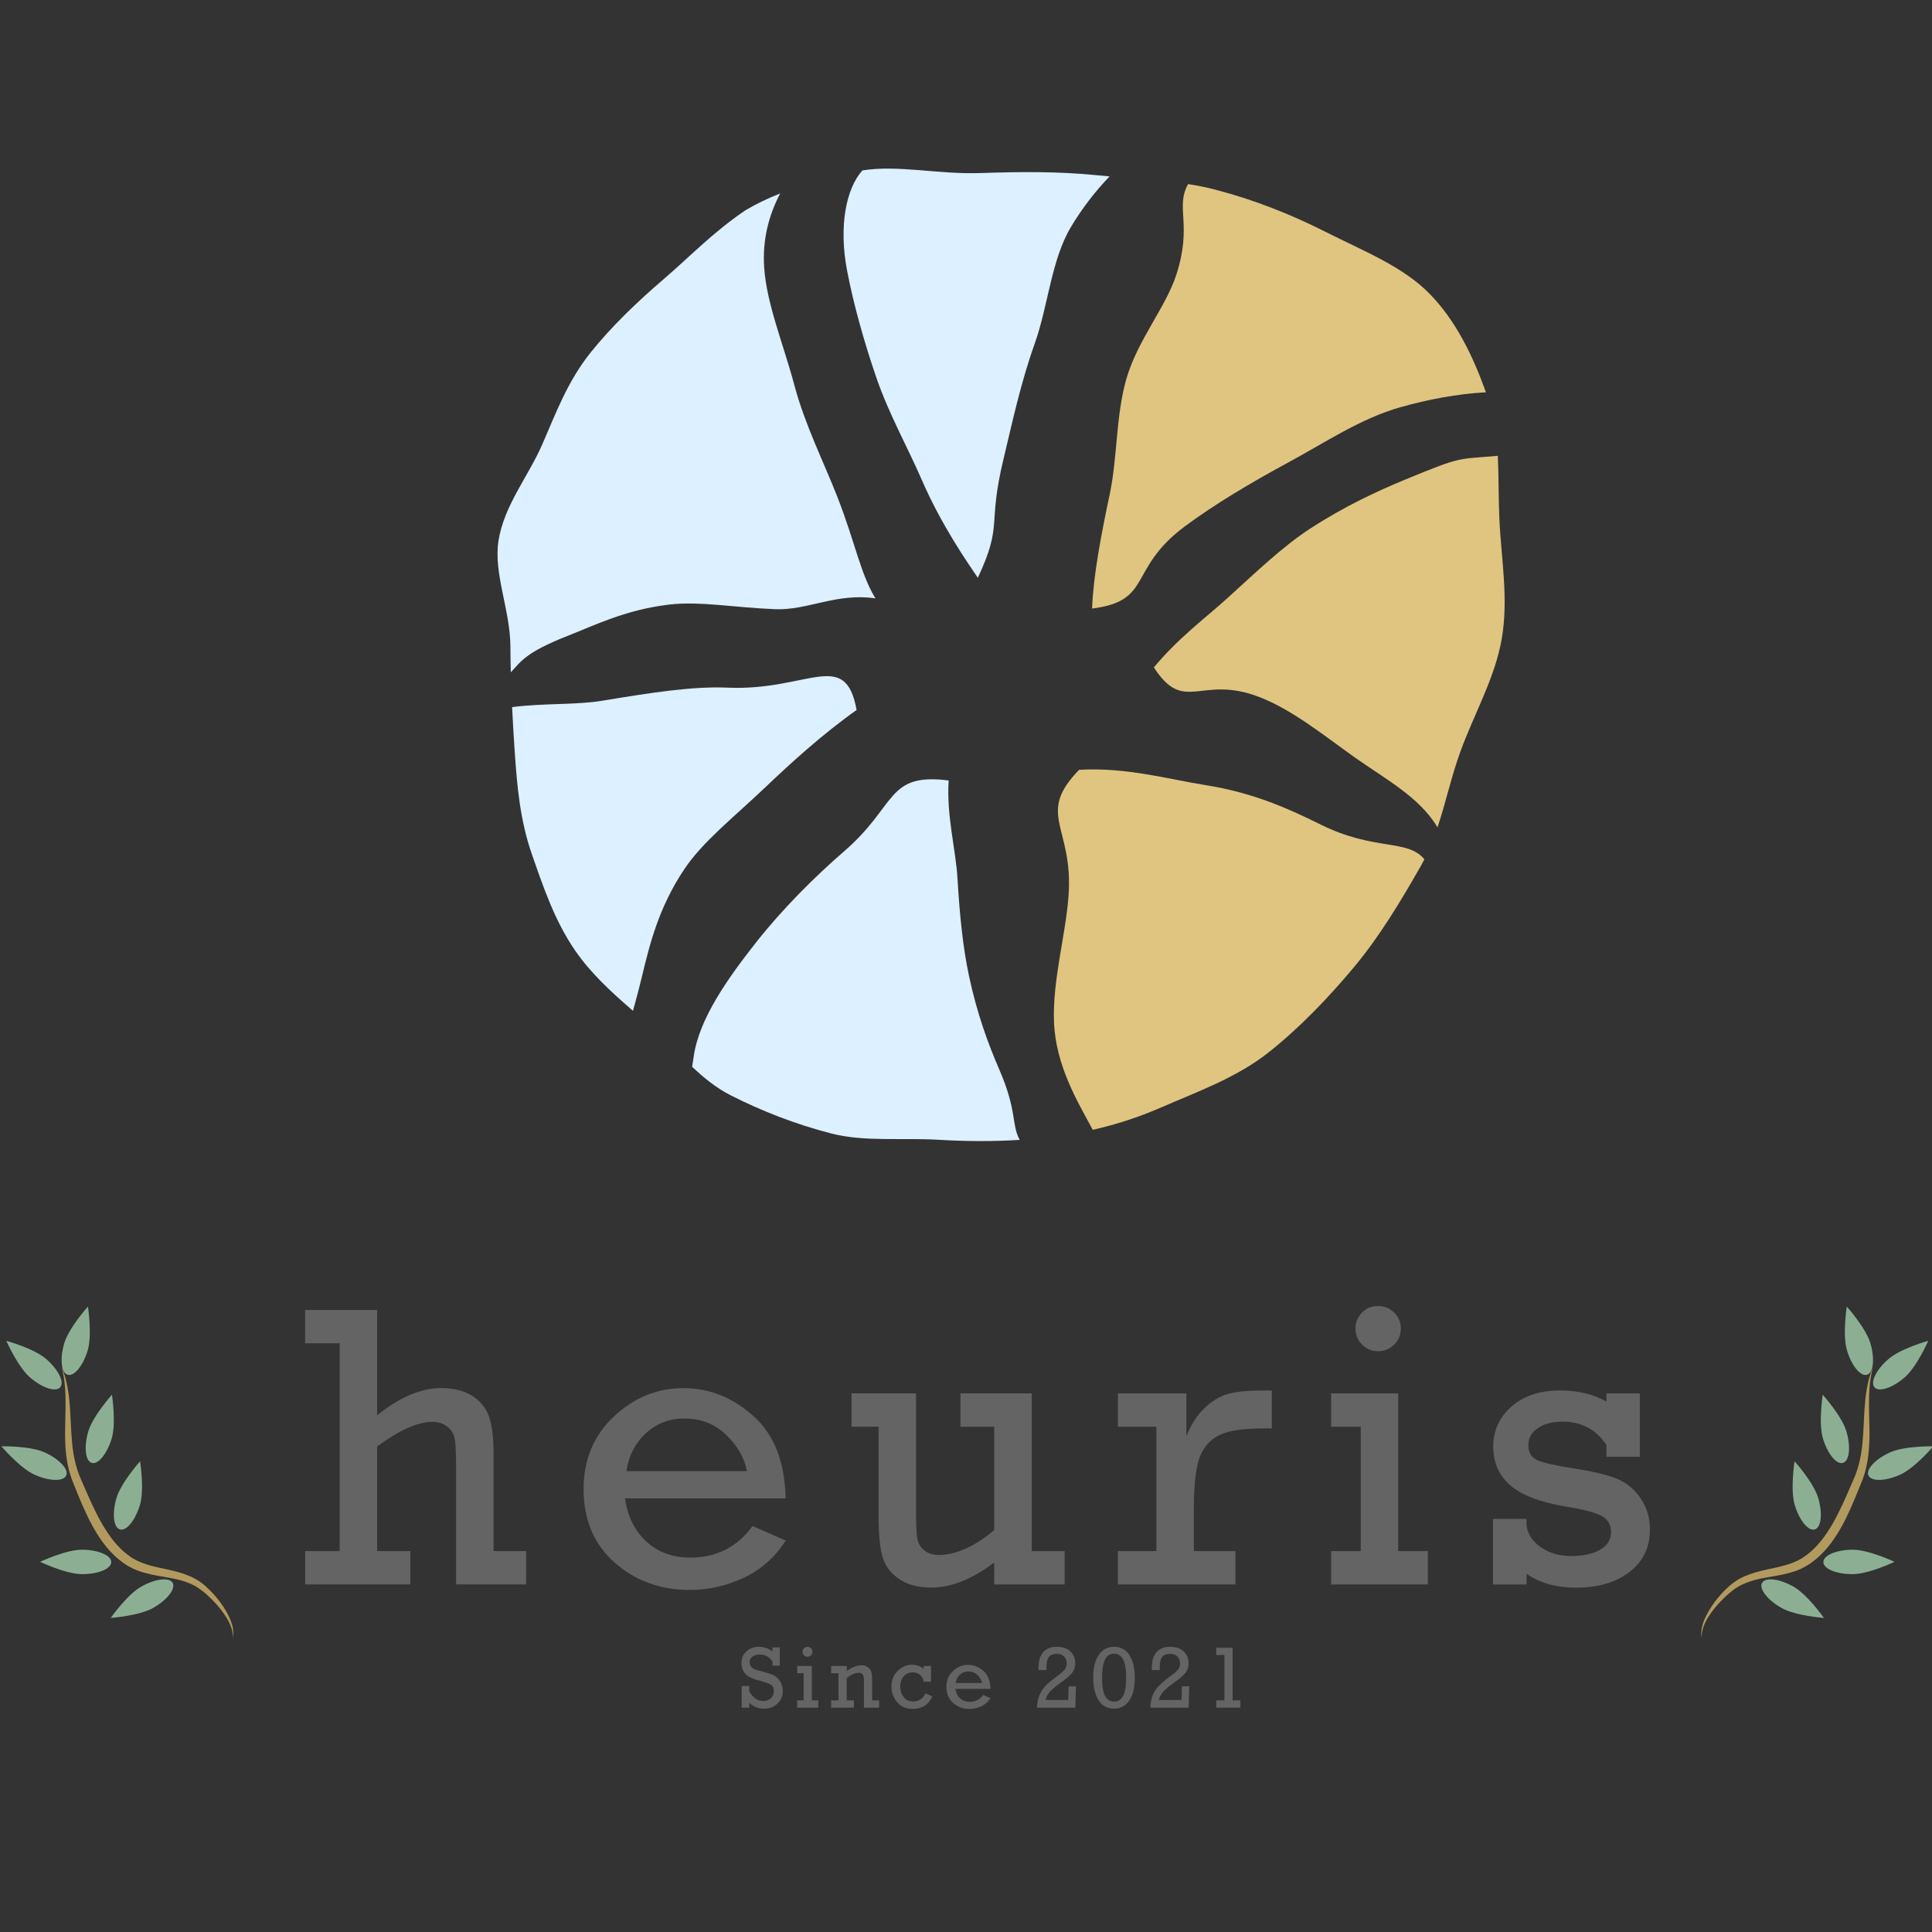 <?xml version="1.0" encoding="utf-8"?>
<!-- Generator: Adobe Illustrator 24.1.2, SVG Export Plug-In . SVG Version: 6.00 Build 0)  -->
<svg version="1.1" id="レイヤー_1" xmlns="http://www.w3.org/2000/svg" xmlns:xlink="http://www.w3.org/1999/xlink" x="0px"
	 y="0px" viewBox="0 0 430 430" style="enable-background:new 0 0 430 430;" xml:space="preserve">
<rect x="0" y="0" width="430" height="430" fill="#333333" stroke="none"/>
<style type="text/css">
	.st0{fill:#646464;}
	.st1{fill:#E0C580;}
	.st2{fill:#DCF0FF;}
	.st3{fill:#B29A5F;}
	.st4{fill:#8CAF93;}
</style>
<g>
	<g>
		<path class="st0" d="M165.08,380.07v-4.84h1.67v1.18c0.8,1.45,1.84,2.18,3.14,2.18c0.66,0,1.21-0.2,1.67-0.6
			c0.45-0.4,0.68-0.93,0.68-1.58c0-0.63-0.19-1.09-0.56-1.37c-0.37-0.28-1.07-0.55-2.1-0.83c-1.2-0.32-2.08-0.62-2.66-0.91
			c-0.58-0.28-1.03-0.69-1.38-1.22c-0.34-0.53-0.51-1.15-0.51-1.88c0-1.12,0.37-2.01,1.12-2.68c0.74-0.67,1.68-1,2.81-1
			c1.07,0,2.06,0.35,2.97,1.04v-0.89h1.63v4.05h-1.63v-0.93c-0.68-1.03-1.63-1.54-2.83-1.54c-0.73,0-1.29,0.17-1.68,0.5
			c-0.39,0.34-0.58,0.74-0.58,1.2c0,0.36,0.1,0.67,0.3,0.95c0.2,0.27,0.45,0.47,0.76,0.6c0.31,0.13,0.91,0.31,1.81,0.54
			c1.18,0.31,2.03,0.59,2.56,0.86c0.53,0.27,0.99,0.71,1.37,1.33c0.38,0.62,0.58,1.33,0.58,2.14c0,1.14-0.4,2.08-1.2,2.82
			c-0.8,0.74-1.8,1.11-2.98,1.11c-1.22,0-2.31-0.44-3.28-1.31v1.1H165.08z"/>
		<path class="st0" d="M178.87,378.45v-6.04h-1.44v-1.62h3.26v7.66h1.44v1.62h-4.7v-1.62H178.87z M178.61,367.63
			c0-0.29,0.1-0.55,0.31-0.77c0.21-0.22,0.47-0.33,0.79-0.33c0.3,0,0.56,0.11,0.78,0.32c0.22,0.21,0.33,0.47,0.33,0.78
			c0,0.31-0.11,0.57-0.33,0.78c-0.22,0.21-0.48,0.32-0.78,0.32c-0.31,0-0.57-0.11-0.78-0.33
			C178.72,368.19,178.61,367.93,178.61,367.63z"/>
		<path class="st0" d="M188.47,370.79v1.12c1.17-0.84,2.24-1.27,3.2-1.27c0.6,0,1.1,0.14,1.49,0.43c0.39,0.28,0.65,0.63,0.77,1.05
			c0.12,0.41,0.18,1.02,0.18,1.81v4.53h1.56v1.62h-3.39V374c0-0.7-0.11-1.16-0.32-1.38c-0.21-0.21-0.47-0.32-0.78-0.32
			c-0.81,0-1.72,0.39-2.73,1.18v4.97h1.6v1.62h-5.06v-1.62h1.63v-6.04h-1.63v-1.62H188.47z"/>
		<path class="st0" d="M207.21,370.79v3.51h-1.63c-0.08-0.67-0.36-1.19-0.82-1.54c-0.46-0.36-1-0.54-1.62-0.54
			c-0.82,0-1.48,0.29-2,0.87c-0.51,0.58-0.77,1.34-0.77,2.28c0,0.88,0.24,1.65,0.73,2.32c0.49,0.67,1.19,1,2.11,1
			c1.28,0,2.21-0.61,2.78-1.82l1.51,0.71c-0.83,1.85-2.29,2.77-4.36,2.77c-1.47,0-2.63-0.5-3.47-1.51c-0.84-1-1.27-2.16-1.27-3.47
			c0-1.4,0.46-2.56,1.38-3.47c0.92-0.91,1.98-1.37,3.18-1.37c1.03,0,1.9,0.3,2.61,0.91v-0.65H207.21z"/>
		<path class="st0" d="M220.45,375.89h-7.81c0.12,0.86,0.45,1.55,1.02,2.08c0.56,0.53,1.28,0.8,2.16,0.8c1.27,0,2.28-0.51,3.02-1.53
			l1.61,0.71c-0.52,0.81-1.21,1.41-2.04,1.81c-0.84,0.39-1.71,0.59-2.63,0.59c-1.42,0-2.63-0.44-3.64-1.33
			c-1.01-0.89-1.51-2.08-1.51-3.58c0-1.43,0.49-2.6,1.47-3.52c0.98-0.92,2.11-1.38,3.38-1.38c1.25,0,2.38,0.45,3.39,1.35
			C219.88,372.77,220.41,374.11,220.45,375.89z M218.57,374.57c-0.13-0.65-0.47-1.24-1.02-1.77c-0.55-0.53-1.22-0.79-2.02-0.79
			c-0.73,0-1.35,0.24-1.87,0.71c-0.52,0.48-0.83,1.09-0.95,1.85H218.57z"/>
		<path class="st0" d="M239.46,375.3l-0.12,4.77h-8.53c0-0.92,0.16-1.8,0.49-2.64c0.33-0.84,0.79-1.57,1.39-2.2
			c0.6-0.63,1.51-1.39,2.74-2.28c0.77-0.57,1.3-1.04,1.58-1.42c0.28-0.38,0.41-0.82,0.41-1.33c0-0.62-0.19-1.13-0.59-1.52
			c-0.39-0.39-0.93-0.59-1.61-0.59c-0.8,0-1.38,0.22-1.76,0.67c-0.37,0.45-0.56,1.18-0.56,2.21c0,0.26,0.01,0.5,0.02,0.73h-1.77
			c-0.01-0.23-0.01-0.42-0.01-0.57c0-1.45,0.34-2.58,1.03-3.39c0.68-0.82,1.69-1.22,3.01-1.22c1.34,0,2.36,0.35,3.07,1.05
			c0.71,0.7,1.07,1.55,1.07,2.57c0,0.85-0.23,1.58-0.7,2.18c-0.47,0.6-1.36,1.37-2.68,2.29c-1.28,0.91-2.12,1.65-2.52,2.22
			c-0.4,0.57-0.63,1.07-0.7,1.52h5.03l0.08-3.03H239.46z"/>
		<path class="st0" d="M243.32,373.4c0-2.2,0.41-3.9,1.24-5.09c0.83-1.2,1.96-1.79,3.39-1.79c1.48,0,2.63,0.62,3.42,1.86
			c0.8,1.24,1.2,2.92,1.2,5.03c0,2.19-0.41,3.88-1.24,5.08c-0.82,1.2-1.95,1.8-3.39,1.8c-1.5,0-2.64-0.62-3.44-1.87
			C243.72,377.17,243.32,375.5,243.32,373.4z M245.28,373.4c0,1.91,0.23,3.27,0.69,4.09c0.46,0.82,1.12,1.23,1.99,1.23
			s1.53-0.41,1.99-1.24c0.46-0.82,0.69-2.19,0.69-4.09c0-1.93-0.23-3.3-0.7-4.11c-0.47-0.81-1.13-1.22-1.98-1.22
			c-0.96,0-1.65,0.46-2.06,1.39C245.48,370.38,245.28,371.7,245.28,373.4z"/>
		<path class="st0" d="M264.68,375.3l-0.12,4.77h-8.53c0-0.92,0.16-1.8,0.49-2.64c0.33-0.84,0.79-1.57,1.39-2.2
			c0.6-0.63,1.51-1.39,2.74-2.28c0.77-0.57,1.3-1.04,1.58-1.42c0.28-0.38,0.41-0.82,0.41-1.33c0-0.62-0.19-1.13-0.59-1.52
			c-0.39-0.39-0.93-0.59-1.61-0.59c-0.8,0-1.38,0.22-1.76,0.67c-0.37,0.45-0.56,1.18-0.56,2.21c0,0.26,0.01,0.5,0.02,0.73h-1.77
			c-0.01-0.23-0.01-0.42-0.01-0.57c0-1.45,0.34-2.58,1.03-3.39c0.68-0.82,1.69-1.22,3.01-1.22c1.34,0,2.36,0.35,3.07,1.05
			c0.71,0.7,1.07,1.55,1.07,2.57c0,0.85-0.23,1.58-0.7,2.18c-0.47,0.6-1.36,1.37-2.68,2.29c-1.28,0.91-2.12,1.65-2.52,2.22
			c-0.4,0.57-0.63,1.07-0.7,1.52h5.03l0.08-3.03H264.68z"/>
		<path class="st0" d="M272.51,378.45v-10.1h-1.82v-1.6h3.65v11.7h1.74v1.62h-5.38v-1.62H272.51z"/>
	</g>
	<g>
		<g>
			<path class="st0" d="M75.6,345.22v-46.25h-7.69v-7.42h16.03V315c5.01-4.04,9.77-6.06,14.27-6.06c2.81,0,5.12,0.59,6.94,1.76
				c1.82,1.17,3.05,2.72,3.71,4.63c0.66,1.92,0.99,4.72,0.99,8.41v21.48h7.25v7.42h-15.59v-26c0-3.22-0.1-5.37-0.31-6.46
				c-0.21-1.08-0.77-1.98-1.69-2.68c-0.92-0.7-2.01-1.05-3.27-1.05c-3.22,0-7.32,1.83-12.3,5.49v23.28h7.38v7.42H67.92v-7.42H75.6z"
				/>
			<path class="st0" d="M174.86,333.49h-35.75c0.53,3.92,2.08,7.1,4.66,9.53c2.58,2.43,5.87,3.65,9.88,3.65
				c5.83,0,10.44-2.34,13.84-7.03l7.38,3.25c-2.4,3.72-5.52,6.48-9.36,8.28c-3.84,1.8-7.85,2.7-12.03,2.7
				c-6.5,0-12.06-2.03-16.67-6.08c-4.61-4.06-6.92-9.52-6.92-16.4c0-6.53,2.25-11.9,6.74-16.12c4.49-4.22,9.66-6.32,15.48-6.32
				c5.71,0,10.89,2.06,15.53,6.17C172.27,319.23,174.68,325.35,174.86,333.49z M166.25,327.43c-0.59-2.99-2.14-5.69-4.66-8.1
				c-2.52-2.42-5.61-3.62-9.27-3.62c-3.34,0-6.19,1.09-8.56,3.27c-2.37,2.18-3.82,5-4.35,8.45H166.25z"/>
			<path class="st0" d="M236.96,345.22v7.42h-15.68v-4.88c-4.89,3.72-9.57,5.58-14.06,5.58c-2.84,0-5.19-0.62-7.05-1.87
				c-1.86-1.24-3.1-2.85-3.71-4.83c-0.61-1.98-0.92-5.16-0.92-9.55v-19.55h-6.02v-7.42h14.36v25.91c0,3.13,0.09,5.24,0.26,6.32
				c0.18,1.08,0.69,1.98,1.54,2.68c0.85,0.7,1.92,1.05,3.21,1.05c3.87,0,7.99-1.84,12.39-5.53v-23.01h-7.51v-7.42h15.86v35.09
				H236.96z"/>
			<path class="st0" d="M257.37,345.22v-27.67h-8.56v-7.42h15.24v9.58c0.94-2.49,2.24-4.55,3.91-6.19c1.67-1.64,3.43-2.72,5.29-3.25
				c1.86-0.53,4.4-0.79,7.62-0.79h2.2v8.43h-1.67c-4.25,0-7.42,0.42-9.51,1.27c-2.09,0.85-3.65,2.39-4.66,4.63
				c-1.01,2.24-1.52,6.26-1.52,12.06v9.36h9.27v7.42h-26.18v-7.42H257.37z"/>
			<path class="st0" d="M302.86,345.22v-27.67h-6.59v-7.42h14.93v35.09h6.59v7.42h-21.52v-7.42H302.86z M301.68,295.68
				c0-1.35,0.48-2.52,1.43-3.51c0.95-1,2.16-1.49,3.62-1.49c1.38,0,2.56,0.48,3.56,1.45c0.99,0.97,1.49,2.15,1.49,3.56
				c0,1.41-0.5,2.6-1.49,3.58c-1,0.98-2.18,1.47-3.56,1.47c-1.41,0-2.6-0.5-3.58-1.49C302.17,298.24,301.68,297.05,301.68,295.68z"
				/>
			<path class="st0" d="M332.28,352.64v-14.58h7.47v1.41c0.26,1.99,1.34,3.63,3.23,4.92c1.89,1.29,4.12,1.93,6.7,1.93
				c2.69,0,4.85-0.47,6.46-1.41c1.61-0.94,2.42-2.24,2.42-3.91c0-1.61-0.67-2.8-2-3.56c-1.33-0.76-3.98-1.46-7.93-2.1
				c-5.86-0.99-10.04-2.59-12.54-4.8c-2.5-2.21-3.75-5.08-3.75-8.59c0-3.55,1.36-6.51,4.08-8.9c2.72-2.39,6.31-3.58,10.76-3.58
				c4.01,0,7.47,0.83,10.37,2.48v-1.82h7.42v14.1h-7.42v-2.59c-2.26-3.48-5.53-5.23-9.84-5.23c-2.2,0-4,0.48-5.42,1.43
				c-1.42,0.95-2.13,2.22-2.13,3.8c0,1.61,0.65,2.72,1.95,3.32c1.3,0.6,4.11,1.24,8.41,1.91c4.13,0.64,7.25,1.39,9.36,2.26
				c2.11,0.86,3.86,2.3,5.25,4.31c1.39,2.01,2.09,4.34,2.09,7.01c0,3.95-1.52,7.1-4.55,9.42c-3.03,2.33-6.96,3.49-11.79,3.49
				c-4.54,0-8.24-1.03-11.11-3.09v2.39H332.28z"/>
		</g>
	</g>
	<g>
		<path class="st1" d="M261.8,61.17c-2.37,7.31-8.7,14.62-11.16,23.34c-2.31,8.21-1.93,17.39-3.65,25.48
			c-1.97,9.28-3.65,18.22-3.93,25.45c13.59-1.69,7.86-8.76,20.61-18.26c6.6-4.91,14.72-9.75,23.31-14.39
			c7.9-4.27,15.94-9.7,24.75-12.17c6.08-1.71,12.59-2.96,18.99-3.31c-2.89-8.1-6.73-15.99-12.5-21.89
			c-6.02-6.16-14.85-9.59-23-13.72c-7.67-3.89-15.94-7.2-24.69-9.48c-2.01-0.53-4.05-0.93-6.1-1.25
			C261.5,46.24,265.45,49.96,261.8,61.17z"/>
		<path class="st2" d="M152.32,193.43c4.11-6.13,10.91-11.45,18.04-18.23c5.53-5.26,12.53-11.67,20.29-17.18
			c-2.51-13.85-10.77-4.2-28.68-4.97c-7.81-0.34-16.99,1.1-27.86,2.9c-5.99,0.99-12.96,0.51-20.13,1.43
			c0.15,3.17,0.34,6.41,0.57,9.76c0.53,7.96,1.22,15.46,3.8,22.9c2.59,7.44,5.1,14.87,9.61,21.45c3.52,5.13,8.11,9.32,12.92,13.49
			c0.55-2,1.24-4.5,2.03-7.78C144.55,210.43,146.55,202.02,152.32,193.43z"/>
		<path class="st2" d="M126.35,141.52c5.99-2.35,12.89-5.8,22.5-6.95c6.9-0.83,14.65,0.67,23.72,1.02
			c7.2,0.28,13.58-3.69,22.28-2.41c-3.33-5.4-4.51-12.43-8.46-22.54c-3.08-7.87-7.26-16.14-9.59-24.92
			c-2.41-9.05-6.15-17.97-6.72-26.16c-0.44-6.51,1.19-11.97,3.57-16.51c-2.97,1.18-5.58,2.46-7.76,3.77
			c-7.05,4.74-12.53,10.46-17.94,15.1c-6.49,5.55-11.99,10.94-16.46,16.49c-5.23,6.52-7.82,13.69-10.78,20.46
			c-3.15,7.2-8.55,13.69-9.76,21.48c-1.14,7.38,2.62,15.39,2.65,23.58c0,1.89,0.04,3.79,0.09,5.71
			C115.94,147.23,116.94,145.22,126.35,141.52z"/>
		<path class="st2" d="M215.69,217.33c-1.38-6.46-2.09-13.54-2.58-21.74c-0.4-6.78-2.47-13.87-1.97-21.88
			c-13.91-1.77-11.41,5.51-23.21,15.71c-6.67,5.77-13.82,12.93-19.64,20.31c-6.25,7.95-12.62,16.87-13.87,25.26
			c-0.12,0.84-0.25,1.65-0.37,2.44c2.58,2.44,5.33,4.7,8.54,6.33c6.81,3.47,14.51,6.49,22.48,8.53c7.35,1.88,15.6,0.91,23.87,1.39
			c5.81,0.34,11.79,0.41,18.01,0.02c-1.92-3.59-0.49-6.27-4.53-15.63C219.97,232.41,217.51,225.79,215.69,217.33z"/>
		<path class="st2" d="M188.54,60.27c1.39,7.27,3.75,15.78,6.56,23.93c2.74,7.95,7.01,15.56,10.03,22.54
			c4.48,10.33,10.27,18.54,12.5,21.86c5.67-12.12,2.09-11.3,5.68-26.28c1.9-7.9,3.8-16.89,6.95-25.75
			c3.05-8.52,3.68-18.6,8.05-25.97c2.44-4.12,5.42-7.98,8.64-11.34c-0.89-0.08-1.79-0.16-2.67-0.25c-8.99-0.91-17.74-0.77-26.3-0.49
			c-9.2,0.29-18.22-1.86-26.04-0.59C188.32,41.96,186.63,50.33,188.54,60.27z"/>
		<path class="st1" d="M293.99,183.55c-6.93-3.43-14.82-7.1-25.8-8.83c-8.11-1.28-17.4-3.98-28.01-3.39
			c-9.73,10.01-1.22,12.58-2.36,28.07c-0.65,8.81-3.57,18.72-3.24,27.96c0.36,9.84,5.3,17.88,8.63,24.1
			c5.16-1.17,10.19-2.79,15.06-4.91c8.11-3.54,16.91-6.66,24.01-12.27c6.91-5.46,13.36-12.18,19.16-19.13
			c5.67-6.81,10.4-14.71,14.85-22.52c0.25-0.46,0.49-0.91,0.73-1.37C313.29,186.67,305.99,189.47,293.99,183.55z"/>
		<path class="st1" d="M291.62,117.64c-6.07,3.95-11.77,9.43-18.28,15.34c-5.5,4.97-10.99,8.93-16.53,15.56
			c6.84,10.55,10.37,1.54,23.46,6.59c7.29,2.81,14.24,8.45,21.26,13.45c6.54,4.65,14.44,8.82,18.41,15.57
			c1.86-5.57,3.1-11.4,5.09-16.86c3.1-8.5,7.73-16.47,9.21-25.12c1.56-9.02-0.15-18.02-0.53-26.7c-0.21-4.73-0.12-9.44-0.35-14.02
			c-9.2,0.83-7.72-0.02-20.54,5.26C306.58,109.29,299.35,112.62,291.62,117.64z"/>
	</g>
	<g>
		<path class="st3" d="M51.85,364.59c0.05-0.83-0.12-1.63-0.38-2.38c-0.27-0.76-0.63-1.48-1.05-2.17c-0.84-1.36-1.86-2.62-2.98-3.77
			c-0.56-0.57-1.14-1.13-1.74-1.65c-0.61-0.51-1.24-0.99-1.89-1.4c-1.31-0.8-2.79-1.32-4.33-1.69c-1.55-0.36-3.15-0.58-4.79-0.9
			c-1.62-0.31-3.3-0.71-4.91-1.43c-0.4-0.19-0.8-0.38-1.19-0.62l-0.26-0.15l-0.29-0.18c-0.18-0.11-0.36-0.24-0.54-0.36
			c-0.71-0.5-1.38-1.06-2.01-1.65c-1.26-1.19-2.33-2.53-3.28-3.93c-0.94-1.42-1.77-2.88-2.51-4.37c-0.73-1.49-1.4-3.01-2.04-4.53
			l-0.93-2.29l-0.45-1.14c-0.16-0.37-0.31-0.79-0.45-1.19c-0.28-0.81-0.5-1.64-0.69-2.46c-0.17-0.82-0.31-1.67-0.41-2.49
			c-0.19-1.68-0.25-3.34-0.24-4.99c0.01-1.65,0.06-3.28,0.09-4.91c0.07-3.25-0.02-6.51-0.85-9.7c0.32,0.76,0.58,1.54,0.8,2.34
			c0.22,0.8,0.39,1.61,0.54,2.42c0.3,1.62,0.43,3.28,0.54,4.93c0.11,1.63,0.15,3.28,0.26,4.89c0.11,1.62,0.22,3.23,0.5,4.8
			c0.27,1.57,0.65,3.1,1.21,4.56c0.15,0.37,0.29,0.71,0.45,1.09l0.49,1.13l0.98,2.24c0.65,1.48,1.33,2.95,2.06,4.38
			c0.72,1.43,1.51,2.82,2.39,4.12c0.88,1.32,1.86,2.55,2.97,3.62c0.55,0.54,1.14,1.04,1.76,1.48c0.15,0.12,0.31,0.23,0.47,0.33
			l0.23,0.15l0.26,0.16c0.31,0.18,0.66,0.37,1,0.53c1.36,0.66,2.88,1.08,4.44,1.43c1.58,0.35,3.2,0.66,4.82,1.13
			c1.62,0.48,3.25,1.11,4.68,2.13c0.7,0.49,1.34,1.07,1.94,1.65c0.59,0.59,1.17,1.19,1.7,1.84c1.05,1.29,2.01,2.67,2.72,4.19
			c0.36,0.75,0.66,1.53,0.85,2.35C51.94,362.94,52.02,363.79,51.85,364.59z"/>
		<path class="st4" d="M10.25,302.45c2.72,2.34,4.14,5.17,3.15,6.31c-0.98,1.15-3.99,0.16-6.71-2.18c-2.72-2.35-5.29-8.16-5.29-8.16
			S7.53,300.1,10.25,302.45z"/>
		<path class="st4" d="M24.87,320.13c-1.03,3.43-3.02,5.89-4.45,5.46c-1.44-0.42-1.78-3.57-0.77-7.01c1.03-3.44,5.26-8.16,5.26-8.16
			S25.89,316.68,24.87,320.13z"/>
		<path class="st4" d="M19.53,300.52c-1.03,3.44-3.03,5.88-4.47,5.46c-1.44-0.43-1.78-3.57-0.76-7.01c1.02-3.45,5.27-8.17,5.27-8.17
			S20.54,297.07,19.53,300.52z"/>
		<path class="st4" d="M31.15,334.93c-1.03,3.45-3.01,5.9-4.46,5.47c-1.44-0.43-1.78-3.56-0.76-7.01c1.02-3.44,5.25-8.16,5.25-8.16
			S32.17,331.5,31.15,334.93z"/>
		<path class="st4" d="M18.27,344.92c3.59,0.02,6.5,1.24,6.49,2.75c0,1.5-2.92,2.7-6.51,2.68c-3.59,0-9.32-2.74-9.32-2.74
			S14.68,344.9,18.27,344.92z"/>
		<path class="st4" d="M9.92,323.25c3.27,1.48,5.44,3.78,4.81,5.15c-0.62,1.37-3.77,1.29-7.04-0.18c-3.28-1.48-7.38-6.32-7.38-6.32
			S6.64,321.77,9.92,323.25z"/>
		<path class="st4" d="M31.42,353.14c3.13-1.78,6.26-2.15,7-0.85c0.74,1.3-1.19,3.8-4.32,5.58c-3.12,1.77-9.46,2.23-9.46,2.23
			S28.29,354.9,31.42,353.14z"/>
		<path class="st3" d="M378.74,364.59c-0.17-0.81-0.1-1.65,0.08-2.47c0.18-0.82,0.48-1.6,0.84-2.35c0.74-1.51,1.68-2.9,2.73-4.19
			c0.54-0.65,1.1-1.25,1.7-1.84c0.6-0.59,1.24-1.16,1.96-1.65c1.42-1.01,3.04-1.65,4.65-2.13c1.64-0.47,3.25-0.78,4.82-1.13
			c1.57-0.36,3.09-0.77,4.44-1.43c0.34-0.16,0.68-0.35,0.99-0.53l0.25-0.16l0.23-0.15c0.17-0.1,0.31-0.2,0.48-0.33
			c0.62-0.44,1.21-0.94,1.76-1.48c1.11-1.07,2.09-2.3,2.96-3.62c0.88-1.29,1.67-2.68,2.4-4.12c0.73-1.43,1.4-2.9,2.05-4.38
			l0.98-2.24l0.49-1.13c0.17-0.38,0.31-0.72,0.45-1.09c0.56-1.46,0.94-2.99,1.21-4.56c0.27-1.56,0.39-3.17,0.5-4.8
			c0.1-1.61,0.15-3.26,0.25-4.89c0.12-1.65,0.25-3.3,0.55-4.93c0.15-0.81,0.32-1.62,0.54-2.42c0.23-0.8,0.49-1.58,0.81-2.34
			c-0.84,3.18-0.93,6.44-0.87,9.7c0.03,1.63,0.08,3.27,0.1,4.91c0.01,1.65-0.07,3.31-0.26,4.99c-0.08,0.83-0.23,1.67-0.41,2.49
			c-0.18,0.82-0.4,1.66-0.69,2.46c-0.13,0.4-0.29,0.82-0.45,1.19l-0.46,1.14l-0.94,2.29c-0.63,1.52-1.3,3.04-2.03,4.53
			c-0.74,1.49-1.56,2.95-2.51,4.37c-0.95,1.4-2.03,2.74-3.28,3.93c-0.63,0.6-1.3,1.15-2.01,1.65c-0.18,0.13-0.36,0.25-0.55,0.36
			l-0.28,0.18l-0.27,0.15c-0.39,0.23-0.78,0.43-1.17,0.62c-1.62,0.72-3.29,1.13-4.93,1.43c-1.63,0.31-3.23,0.53-4.77,0.9
			c-1.54,0.37-3.02,0.9-4.33,1.69c-0.66,0.4-1.29,0.89-1.9,1.4c-0.6,0.52-1.17,1.07-1.74,1.65c-1.13,1.15-2.15,2.41-2.99,3.77
			c-0.4,0.69-0.78,1.41-1.03,2.17C378.86,362.96,378.68,363.77,378.74,364.59z"/>
		<path class="st4" d="M420.35,302.45c-2.73,2.34-4.13,5.17-3.16,6.31c0.99,1.15,3.99,0.16,6.71-2.18c2.73-2.35,5.27-8.16,5.27-8.16
			S423.06,300.1,420.35,302.45z"/>
		<path class="st4" d="M405.72,320.13c1.02,3.43,3.02,5.89,4.46,5.46c1.45-0.42,1.79-3.57,0.77-7.01c-1.02-3.44-5.27-8.16-5.27-8.16
			S404.7,316.68,405.72,320.13z"/>
		<path class="st4" d="M411.07,300.52c1.02,3.44,3.02,5.88,4.46,5.46c1.43-0.43,1.78-3.57,0.76-7.01c-1.02-3.45-5.26-8.17-5.26-8.17
			S410.06,297.07,411.07,300.52z"/>
		<path class="st4" d="M399.44,334.93c1.03,3.45,3.03,5.9,4.47,5.47c1.45-0.43,1.78-3.56,0.76-7.01c-1.02-3.44-5.26-8.16-5.26-8.16
			S398.43,331.5,399.44,334.93z"/>
		<path class="st4" d="M412.32,344.92c-3.6,0.02-6.5,1.24-6.5,2.75c0.01,1.5,2.93,2.7,6.52,2.68c3.59,0,9.31-2.74,9.31-2.74
			S415.92,344.9,412.32,344.92z"/>
		<path class="st4" d="M420.67,323.25c-3.27,1.48-5.43,3.78-4.81,5.15c0.62,1.37,3.78,1.29,7.05-0.18c3.28-1.48,7.39-6.32,7.39-6.32
			S423.96,321.77,420.67,323.25z"/>
		<path class="st4" d="M399.18,353.14c-3.13-1.78-6.26-2.15-7-0.85c-0.74,1.3,1.18,3.8,4.32,5.58c3.11,1.77,9.45,2.23,9.45,2.23
			S402.29,354.9,399.18,353.14z"/>
	</g>
</g>
</svg>
